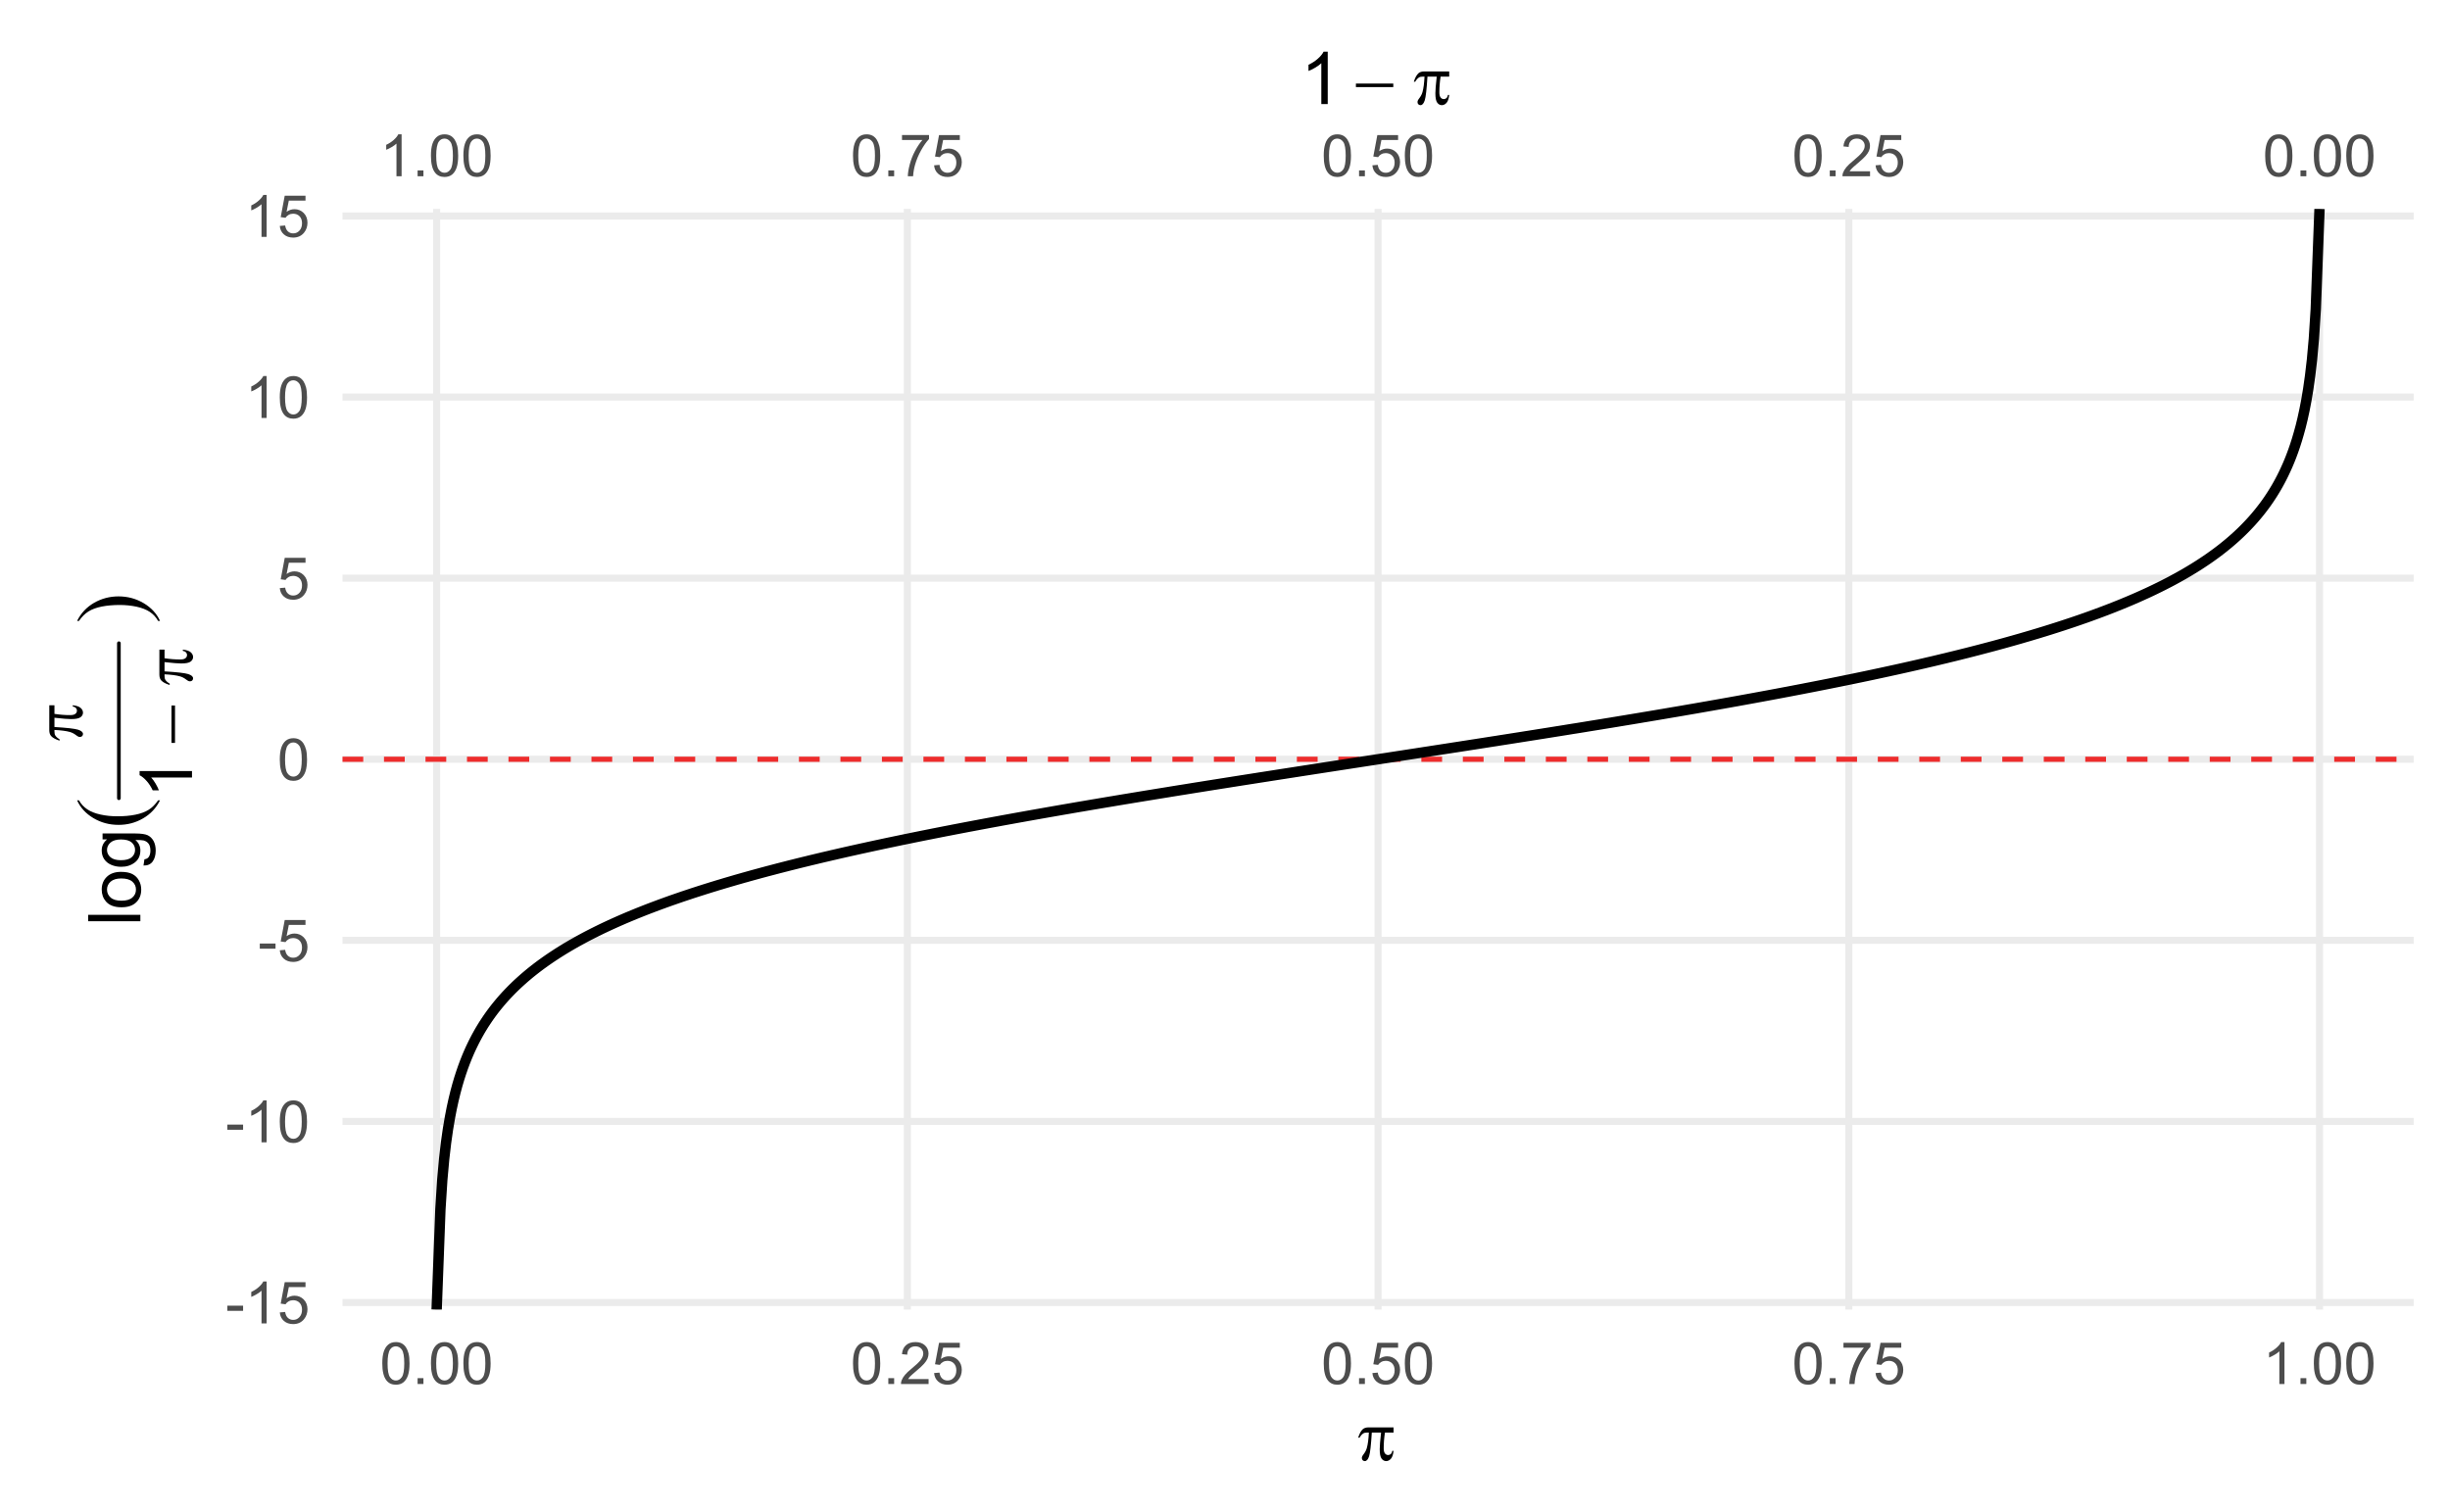 <?xml version="1.0" encoding="UTF-8"?>
<svg xmlns="http://www.w3.org/2000/svg" xmlns:xlink="http://www.w3.org/1999/xlink" width="504pt" height="311pt" viewBox="0 0 504 311" version="1.1">
<defs>
<g>
<symbol overflow="visible" id="glyph0-0">
<path style="stroke:none;" d="M 1.5 0 L 1.5 -7.5 L 7.5 -7.5 L 7.5 0 Z M 1.688 -0.188 L 7.312 -0.188 L 7.312 -7.312 L 1.688 -7.312 Z M 1.688 -0.188 "/>
</symbol>
<symbol overflow="visible" id="glyph0-1">
<path style="stroke:none;" d="M 0.5 -4.234 C 0.496 -5.246 0.602 -6.062 0.812 -6.688 C 1.02 -7.305 1.328 -7.785 1.742 -8.121 C 2.148 -8.457 2.668 -8.625 3.297 -8.625 C 3.758 -8.625 4.164 -8.531 4.512 -8.348 C 4.855 -8.16 5.141 -7.891 5.371 -7.543 C 5.594 -7.191 5.773 -6.766 5.906 -6.266 C 6.035 -5.762 6.098 -5.086 6.102 -4.234 C 6.098 -3.227 5.996 -2.414 5.789 -1.797 C 5.578 -1.176 5.266 -0.695 4.859 -0.359 C 4.445 -0.02 3.926 0.145 3.297 0.148 C 2.465 0.145 1.816 -0.148 1.348 -0.742 C 0.781 -1.457 0.496 -2.621 0.5 -4.234 Z M 1.582 -4.234 C 1.582 -2.824 1.746 -1.887 2.074 -1.418 C 2.402 -0.949 2.809 -0.715 3.297 -0.719 C 3.777 -0.715 4.184 -0.949 4.52 -1.422 C 4.848 -1.887 5.016 -2.824 5.016 -4.234 C 5.016 -5.648 4.848 -6.59 4.52 -7.055 C 4.184 -7.516 3.773 -7.746 3.289 -7.75 C 2.801 -7.746 2.414 -7.543 2.125 -7.137 C 1.762 -6.613 1.582 -5.645 1.582 -4.234 Z M 1.582 -4.234 "/>
</symbol>
<symbol overflow="visible" id="glyph0-2">
<path style="stroke:none;" d="M 1.09 0 L 1.09 -1.203 L 2.289 -1.203 L 2.289 0 Z M 1.09 0 "/>
</symbol>
<symbol overflow="visible" id="glyph0-3">
<path style="stroke:none;" d="M 6.039 -1.016 L 6.039 0 L 0.363 0 C 0.355 -0.254 0.395 -0.496 0.484 -0.734 C 0.629 -1.117 0.859 -1.5 1.18 -1.875 C 1.492 -2.25 1.953 -2.684 2.562 -3.176 C 3.492 -3.941 4.125 -4.547 4.453 -4.992 C 4.781 -5.438 4.945 -5.859 4.945 -6.266 C 4.945 -6.68 4.793 -7.031 4.496 -7.32 C 4.191 -7.602 3.805 -7.746 3.328 -7.75 C 2.82 -7.746 2.414 -7.594 2.109 -7.293 C 1.805 -6.984 1.648 -6.562 1.648 -6.031 L 0.562 -6.141 C 0.633 -6.945 0.91 -7.559 1.398 -7.988 C 1.879 -8.41 2.531 -8.625 3.352 -8.625 C 4.172 -8.625 4.824 -8.395 5.309 -7.938 C 5.789 -7.48 6.027 -6.914 6.031 -6.242 C 6.027 -5.895 5.957 -5.559 5.82 -5.227 C 5.676 -4.891 5.441 -4.539 5.117 -4.176 C 4.789 -3.805 4.25 -3.301 3.492 -2.664 C 2.859 -2.129 2.453 -1.77 2.273 -1.582 C 2.094 -1.395 1.945 -1.203 1.828 -1.016 Z M 6.039 -1.016 "/>
</symbol>
<symbol overflow="visible" id="glyph0-4">
<path style="stroke:none;" d="M 0.5 -2.25 L 1.605 -2.344 C 1.684 -1.805 1.871 -1.398 2.176 -1.125 C 2.473 -0.852 2.836 -0.715 3.258 -0.719 C 3.766 -0.715 4.195 -0.906 4.547 -1.293 C 4.898 -1.672 5.074 -2.18 5.074 -2.82 C 5.074 -3.414 4.902 -3.891 4.566 -4.242 C 4.227 -4.59 3.785 -4.762 3.242 -4.766 C 2.898 -4.762 2.594 -4.684 2.32 -4.531 C 2.047 -4.375 1.832 -4.176 1.676 -3.93 L 0.688 -4.062 L 1.516 -8.473 L 5.789 -8.473 L 5.789 -7.465 L 2.359 -7.465 L 1.898 -5.156 C 2.414 -5.516 2.953 -5.695 3.523 -5.695 C 4.27 -5.695 4.902 -5.434 5.422 -4.914 C 5.934 -4.395 6.191 -3.727 6.195 -2.914 C 6.191 -2.133 5.965 -1.461 5.516 -0.898 C 4.961 -0.199 4.211 0.145 3.258 0.148 C 2.477 0.145 1.836 -0.07 1.344 -0.508 C 0.844 -0.941 0.562 -1.523 0.5 -2.25 Z M 0.5 -2.25 "/>
</symbol>
<symbol overflow="visible" id="glyph0-5">
<path style="stroke:none;" d="M 0.57 -7.465 L 0.57 -8.477 L 6.129 -8.477 L 6.129 -7.656 C 5.582 -7.074 5.039 -6.301 4.5 -5.336 C 3.961 -4.371 3.547 -3.379 3.258 -2.359 C 3.047 -1.637 2.91 -0.852 2.852 0 L 1.77 0 C 1.781 -0.676 1.914 -1.492 2.168 -2.449 C 2.418 -3.402 2.781 -4.324 3.258 -5.215 C 3.734 -6.105 4.238 -6.855 4.773 -7.465 Z M 0.57 -7.465 "/>
</symbol>
<symbol overflow="visible" id="glyph0-6">
<path style="stroke:none;" d="M 4.469 0 L 3.414 0 L 3.414 -6.719 C 3.16 -6.477 2.828 -6.234 2.414 -5.996 C 2 -5.75 1.629 -5.57 1.305 -5.449 L 1.305 -6.469 C 1.895 -6.742 2.41 -7.078 2.852 -7.477 C 3.293 -7.871 3.605 -8.254 3.789 -8.625 L 4.469 -8.625 Z M 4.469 0 "/>
</symbol>
<symbol overflow="visible" id="glyph0-7">
<path style="stroke:none;" d="M 0.383 -2.578 L 0.383 -3.641 L 3.621 -3.641 L 3.621 -2.578 Z M 0.383 -2.578 "/>
</symbol>
<symbol overflow="visible" id="glyph1-0">
<path style="stroke:none;" d="M 1.875 0 L 1.875 -9.375 L 9.375 -9.375 L 9.375 0 Z M 2.109 -0.234 L 9.141 -0.234 L 9.141 -9.141 L 2.109 -9.141 Z M 2.109 -0.234 "/>
</symbol>
<symbol overflow="visible" id="glyph1-1">
<path style="stroke:none;" d="M 5.59 0 L 4.27 0 L 4.27 -8.402 C 3.949 -8.098 3.531 -7.793 3.02 -7.492 C 2.504 -7.188 2.043 -6.961 1.633 -6.812 L 1.633 -8.086 C 2.367 -8.43 3.012 -8.848 3.566 -9.344 C 4.117 -9.836 4.508 -10.316 4.738 -10.781 L 5.59 -10.781 Z M 5.59 0 "/>
</symbol>
<symbol overflow="visible" id="glyph2-0">
<path style="stroke:none;" d="M 0.754 0 L 0.754 -9.375 L 8.254 -9.375 L 8.254 0 Z M 0.988 -0.234 L 8.02 -0.234 L 8.02 -9.141 L 0.988 -9.141 Z M 0.988 -0.234 "/>
</symbol>
<symbol overflow="visible" id="glyph2-1">
<path style="stroke:none;" d="M 0.27 -4.219 L 7.961 -4.219 L 7.961 -3.492 L 0.27 -3.492 Z M 0.27 -4.219 "/>
</symbol>
<symbol overflow="visible" id="glyph2-2">
<path style="stroke:none;" d="M 7.684 -6.711 L 7.684 -5.648 L 5.91 -5.648 C 5.738 -4.527 5.652 -3.453 5.656 -2.43 C 5.652 -1.926 5.742 -1.566 5.918 -1.348 C 6.09 -1.129 6.309 -1.02 6.578 -1.023 C 6.785 -1.02 6.969 -1.094 7.125 -1.242 C 7.281 -1.391 7.379 -1.602 7.426 -1.883 L 7.684 -1.883 C 7.598 -1.109 7.414 -0.566 7.129 -0.25 C 6.844 0.066 6.523 0.223 6.168 0.227 C 5.781 0.223 5.465 0.051 5.215 -0.293 C 4.961 -0.637 4.832 -1.281 4.836 -2.234 C 4.832 -2.828 4.926 -3.969 5.113 -5.648 L 3.207 -5.648 C 3.051 -3.086 2.867 -1.465 2.656 -0.789 C 2.438 -0.113 2.145 0.223 1.773 0.227 C 1.594 0.223 1.449 0.164 1.336 0.051 C 1.219 -0.066 1.16 -0.211 1.164 -0.387 C 1.16 -0.512 1.18 -0.621 1.223 -0.719 C 1.273 -0.84 1.387 -1.02 1.566 -1.254 C 1.863 -1.645 2.074 -2.059 2.191 -2.496 C 2.398 -3.238 2.535 -4.289 2.602 -5.648 L 2.262 -5.648 C 1.902 -5.648 1.637 -5.59 1.465 -5.473 C 1.18 -5.293 0.918 -5 0.688 -4.594 L 0.402 -4.594 C 0.672 -5.438 0.992 -6.02 1.363 -6.344 C 1.641 -6.586 2.031 -6.707 2.535 -6.711 Z M 7.684 -6.711 "/>
</symbol>
<symbol overflow="visible" id="glyph3-0">
<path style="stroke:none;" d="M 0 -1.875 L -9.375 -1.875 L -9.375 -9.375 L 0 -9.375 Z M -0.234 -2.109 L -0.234 -9.141 L -9.141 -9.141 L -9.141 -2.109 Z M -0.234 -2.109 "/>
</symbol>
<symbol overflow="visible" id="glyph3-1">
<path style="stroke:none;" d="M 0 -0.961 L -10.738 -0.961 L -10.738 -2.277 L 0 -2.277 Z M 0 -0.961 "/>
</symbol>
<symbol overflow="visible" id="glyph3-2">
<path style="stroke:none;" d="M -3.891 -0.5 C -5.328 -0.496 -6.395 -0.898 -7.09 -1.699 C -7.664 -2.367 -7.949 -3.18 -7.953 -4.145 C -7.949 -5.211 -7.602 -6.086 -6.902 -6.766 C -6.199 -7.441 -5.23 -7.781 -4 -7.785 C -2.996 -7.781 -2.207 -7.629 -1.637 -7.332 C -1.059 -7.027 -0.613 -6.594 -0.301 -6.023 C 0.02 -5.449 0.176 -4.82 0.176 -4.145 C 0.176 -3.051 -0.172 -2.172 -0.871 -1.504 C -1.566 -0.832 -2.574 -0.496 -3.891 -0.5 Z M -3.891 -1.852 C -2.891 -1.852 -2.141 -2.066 -1.648 -2.504 C -1.148 -2.934 -0.902 -3.48 -0.906 -4.145 C -0.902 -4.793 -1.152 -5.34 -1.652 -5.777 C -2.152 -6.211 -2.91 -6.426 -3.934 -6.43 C -4.891 -6.426 -5.621 -6.207 -6.117 -5.773 C -6.613 -5.336 -6.859 -4.793 -6.863 -4.145 C -6.859 -3.48 -6.613 -2.934 -6.121 -2.504 C -5.625 -2.066 -4.883 -1.852 -3.891 -1.852 Z M -3.891 -1.852 "/>
</symbol>
<symbol overflow="visible" id="glyph3-3">
<path style="stroke:none;" d="M 0.645 -0.746 L 0.836 -2.027 C 1.23 -2.082 1.52 -2.23 1.699 -2.477 C 1.941 -2.801 2.062 -3.246 2.066 -3.816 C 2.062 -4.422 1.941 -4.895 1.699 -5.227 C 1.453 -5.559 1.109 -5.781 0.676 -5.902 C 0.402 -5.969 -0.16 -6.004 -1.02 -6 C -0.34 -5.422 0 -4.703 0 -3.844 C 0 -2.773 -0.383 -1.945 -1.156 -1.363 C -1.922 -0.773 -2.848 -0.48 -3.934 -0.484 C -4.672 -0.48 -5.359 -0.613 -5.988 -0.887 C -6.613 -1.152 -7.098 -1.543 -7.441 -2.055 C -7.781 -2.562 -7.949 -3.16 -7.953 -3.852 C -7.949 -4.766 -7.578 -5.523 -6.84 -6.125 L -7.777 -6.125 L -7.777 -7.34 L -1.055 -7.34 C 0.156 -7.336 1.012 -7.211 1.52 -6.969 C 2.02 -6.719 2.418 -6.328 2.715 -5.797 C 3.004 -5.258 3.152 -4.602 3.156 -3.824 C 3.152 -2.891 2.945 -2.141 2.531 -1.574 C 2.113 -1 1.484 -0.723 0.645 -0.746 Z M -4.027 -1.84 C -3.004 -1.84 -2.262 -2.039 -1.793 -2.445 C -1.324 -2.848 -1.09 -3.355 -1.09 -3.969 C -1.09 -4.57 -1.32 -5.078 -1.789 -5.492 C -2.25 -5.898 -2.984 -6.105 -3.984 -6.109 C -4.938 -6.105 -5.652 -5.895 -6.137 -5.473 C -6.617 -5.051 -6.859 -4.543 -6.863 -3.949 C -6.859 -3.363 -6.621 -2.863 -6.148 -2.453 C -5.668 -2.043 -4.961 -1.84 -4.027 -1.84 Z M -4.027 -1.84 "/>
</symbol>
<symbol overflow="visible" id="glyph3-4">
<path style="stroke:none;" d="M 0 -5.59 L 0 -4.27 L -8.402 -4.27 C -8.098 -3.949 -7.793 -3.531 -7.492 -3.02 C -7.188 -2.504 -6.961 -2.043 -6.812 -1.633 L -8.086 -1.633 C -8.43 -2.367 -8.848 -3.012 -9.344 -3.566 C -9.836 -4.117 -10.316 -4.508 -10.781 -4.738 L -10.781 -5.59 Z M 0 -5.59 "/>
</symbol>
<symbol overflow="visible" id="glyph4-0">
<path style="stroke:none;" d="M 0 -0.941 L -11.719 -0.941 L -11.719 -10.316 L 0 -10.316 Z M -0.293 -1.234 L -0.293 -10.023 L -11.426 -10.023 L -11.426 -1.234 Z M -0.293 -1.234 "/>
</symbol>
<symbol overflow="visible" id="glyph4-1">
<path style="stroke:none;" d="M 3.652 -5.824 L 4.047 -5.824 C 3.25 -4.23 2.086 -2.988 0.551 -2.102 C -0.98 -1.211 -2.656 -0.766 -4.484 -0.77 C -6.379 -0.766 -8.109 -1.234 -9.672 -2.168 C -11.23 -3.102 -12.348 -4.32 -13.02 -5.824 L -12.633 -5.824 C -12.219 -5.07 -11.648 -4.453 -10.93 -3.973 C -10.207 -3.488 -9.293 -3.125 -8.188 -2.891 C -7.078 -2.648 -5.926 -2.531 -4.723 -2.535 C -3.363 -2.531 -2.133 -2.641 -1.035 -2.863 C 0.062 -3.082 0.973 -3.418 1.699 -3.871 C 2.422 -4.32 3.07 -4.973 3.652 -5.824 Z M 3.652 -5.824 "/>
</symbol>
<symbol overflow="visible" id="glyph4-2">
<path style="stroke:none;" d="M -12.633 -0.41 L -13.02 -0.41 C -12.23 -2.004 -11.066 -3.242 -9.535 -4.133 C -7.996 -5.016 -6.316 -5.461 -4.496 -5.465 C -2.594 -5.461 -0.867 -4.992 0.695 -4.062 C 2.254 -3.125 3.371 -1.91 4.047 -0.41 L 3.652 -0.41 C 3.234 -1.168 2.668 -1.785 1.949 -2.27 C 1.227 -2.746 0.316 -3.105 -0.785 -3.344 C -1.891 -3.578 -3.047 -3.695 -4.258 -3.699 C -5.609 -3.695 -6.836 -3.586 -7.941 -3.371 C -9.039 -3.152 -9.953 -2.816 -10.68 -2.363 C -11.402 -1.906 -12.055 -1.258 -12.633 -0.41 Z M -12.633 -0.41 "/>
</symbol>
<symbol overflow="visible" id="glyph5-0">
<path style="stroke:none;" d="M 0 -0.754 L -9.375 -0.754 L -9.375 -8.254 L 0 -8.254 Z M -0.234 -0.988 L -0.234 -8.02 L -9.141 -8.02 L -9.141 -0.988 Z M -0.234 -0.988 "/>
</symbol>
<symbol overflow="visible" id="glyph5-1">
<path style="stroke:none;" d="M -6.707 -7.684 L -5.648 -7.684 L -5.648 -5.91 C -4.527 -5.738 -3.453 -5.652 -2.43 -5.656 C -1.926 -5.652 -1.566 -5.742 -1.348 -5.918 C -1.129 -6.09 -1.02 -6.309 -1.023 -6.578 C -1.02 -6.785 -1.094 -6.969 -1.242 -7.125 C -1.391 -7.281 -1.602 -7.379 -1.883 -7.426 L -1.883 -7.684 C -1.109 -7.598 -0.566 -7.414 -0.25 -7.129 C 0.066 -6.844 0.223 -6.523 0.227 -6.168 C 0.223 -5.781 0.051 -5.465 -0.293 -5.215 C -0.637 -4.961 -1.281 -4.832 -2.234 -4.836 C -2.828 -4.832 -3.969 -4.926 -5.648 -5.113 L -5.648 -3.207 C -3.086 -3.051 -1.465 -2.867 -0.789 -2.656 C -0.113 -2.438 0.223 -2.145 0.227 -1.773 C 0.223 -1.594 0.164 -1.449 0.051 -1.336 C -0.066 -1.219 -0.211 -1.16 -0.387 -1.164 C -0.512 -1.16 -0.621 -1.18 -0.719 -1.223 C -0.84 -1.273 -1.02 -1.387 -1.254 -1.566 C -1.645 -1.863 -2.059 -2.074 -2.496 -2.191 C -3.238 -2.398 -4.289 -2.535 -5.648 -2.602 L -5.648 -2.262 C -5.648 -1.906 -5.59 -1.641 -5.473 -1.465 C -5.293 -1.18 -5 -0.918 -4.594 -0.688 L -4.594 -0.402 C -5.438 -0.672 -6.02 -0.992 -6.344 -1.363 C -6.586 -1.641 -6.707 -2.031 -6.711 -2.535 Z M -6.707 -7.684 "/>
</symbol>
<symbol overflow="visible" id="glyph5-2">
<path style="stroke:none;" d="M -4.219 -0.27 L -4.219 -7.961 L -3.492 -7.961 L -3.492 -0.27 Z M -4.219 -0.27 "/>
</symbol>
</g>
<clipPath id="clip1">
  <path d="M 70.457 267 L 496.531 267 L 496.531 269 L 70.457 269 Z M 70.457 267 "/>
</clipPath>
<clipPath id="clip2">
  <path d="M 70.457 229 L 496.531 229 L 496.531 232 L 70.457 232 Z M 70.457 229 "/>
</clipPath>
<clipPath id="clip3">
  <path d="M 70.457 192 L 496.531 192 L 496.531 195 L 70.457 195 Z M 70.457 192 "/>
</clipPath>
<clipPath id="clip4">
  <path d="M 70.457 155 L 496.531 155 L 496.531 157 L 70.457 157 Z M 70.457 155 "/>
</clipPath>
<clipPath id="clip5">
  <path d="M 70.457 118 L 496.531 118 L 496.531 120 L 70.457 120 Z M 70.457 118 "/>
</clipPath>
<clipPath id="clip6">
  <path d="M 70.457 80 L 496.531 80 L 496.531 83 L 70.457 83 Z M 70.457 80 "/>
</clipPath>
<clipPath id="clip7">
  <path d="M 70.457 43 L 496.531 43 L 496.531 46 L 70.457 46 Z M 70.457 43 "/>
</clipPath>
<clipPath id="clip8">
  <path d="M 89 42.984 L 91 42.984 L 91 269.418 L 89 269.418 Z M 89 42.984 "/>
</clipPath>
<clipPath id="clip9">
  <path d="M 185 42.984 L 188 42.984 L 188 269.418 L 185 269.418 Z M 185 42.984 "/>
</clipPath>
<clipPath id="clip10">
  <path d="M 282 42.984 L 285 42.984 L 285 269.418 L 282 269.418 Z M 282 42.984 "/>
</clipPath>
<clipPath id="clip11">
  <path d="M 379 42.984 L 382 42.984 L 382 269.418 L 379 269.418 Z M 379 42.984 "/>
</clipPath>
<clipPath id="clip12">
  <path d="M 476 42.984 L 478 42.984 L 478 269.418 L 476 269.418 Z M 476 42.984 "/>
</clipPath>
<clipPath id="clip13">
  <path d="M 70.457 155 L 496.531 155 L 496.531 157 L 70.457 157 Z M 70.457 155 "/>
</clipPath>
<clipPath id="clip14">
  <path d="M 88 42.984 L 479 42.984 L 479 269.418 L 88 269.418 Z M 88 42.984 "/>
</clipPath>
</defs>
<g id="surface54">
<rect x="0" y="0" width="504" height="311" style="fill:rgb(100%,100%,100%);fill-opacity:1;stroke:none;"/>
<g clip-path="url(#clip1)" clip-rule="nonzero">
<path style="fill:none;stroke-width:1.455;stroke-linecap:butt;stroke-linejoin:round;stroke:rgb(92.157%,92.157%,92.157%);stroke-opacity:1;stroke-miterlimit:10;" d="M 70.457 267.969 L 496.527 267.969 "/>
</g>
<g clip-path="url(#clip2)" clip-rule="nonzero">
<path style="fill:none;stroke-width:1.455;stroke-linecap:butt;stroke-linejoin:round;stroke:rgb(92.157%,92.157%,92.157%);stroke-opacity:1;stroke-miterlimit:10;" d="M 70.457 230.715 L 496.527 230.715 "/>
</g>
<g clip-path="url(#clip3)" clip-rule="nonzero">
<path style="fill:none;stroke-width:1.455;stroke-linecap:butt;stroke-linejoin:round;stroke:rgb(92.157%,92.157%,92.157%);stroke-opacity:1;stroke-miterlimit:10;" d="M 70.457 193.457 L 496.527 193.457 "/>
</g>
<g clip-path="url(#clip4)" clip-rule="nonzero">
<path style="fill:none;stroke-width:1.455;stroke-linecap:butt;stroke-linejoin:round;stroke:rgb(92.157%,92.157%,92.157%);stroke-opacity:1;stroke-miterlimit:10;" d="M 70.457 156.203 L 496.527 156.203 "/>
</g>
<g clip-path="url(#clip5)" clip-rule="nonzero">
<path style="fill:none;stroke-width:1.455;stroke-linecap:butt;stroke-linejoin:round;stroke:rgb(92.157%,92.157%,92.157%);stroke-opacity:1;stroke-miterlimit:10;" d="M 70.457 118.949 L 496.527 118.949 "/>
</g>
<g clip-path="url(#clip6)" clip-rule="nonzero">
<path style="fill:none;stroke-width:1.455;stroke-linecap:butt;stroke-linejoin:round;stroke:rgb(92.157%,92.157%,92.157%);stroke-opacity:1;stroke-miterlimit:10;" d="M 70.457 81.691 L 496.527 81.691 "/>
</g>
<g clip-path="url(#clip7)" clip-rule="nonzero">
<path style="fill:none;stroke-width:1.455;stroke-linecap:butt;stroke-linejoin:round;stroke:rgb(92.157%,92.157%,92.157%);stroke-opacity:1;stroke-miterlimit:10;" d="M 70.457 44.438 L 496.527 44.438 "/>
</g>
<g clip-path="url(#clip8)" clip-rule="nonzero">
<path style="fill:none;stroke-width:1.455;stroke-linecap:butt;stroke-linejoin:round;stroke:rgb(92.157%,92.157%,92.157%);stroke-opacity:1;stroke-miterlimit:10;" d="M 89.824 269.422 L 89.824 42.984 "/>
</g>
<g clip-path="url(#clip9)" clip-rule="nonzero">
<path style="fill:none;stroke-width:1.455;stroke-linecap:butt;stroke-linejoin:round;stroke:rgb(92.157%,92.157%,92.157%);stroke-opacity:1;stroke-miterlimit:10;" d="M 186.656 269.422 L 186.656 42.984 "/>
</g>
<g clip-path="url(#clip10)" clip-rule="nonzero">
<path style="fill:none;stroke-width:1.455;stroke-linecap:butt;stroke-linejoin:round;stroke:rgb(92.157%,92.157%,92.157%);stroke-opacity:1;stroke-miterlimit:10;" d="M 283.492 269.422 L 283.492 42.984 "/>
</g>
<g clip-path="url(#clip11)" clip-rule="nonzero">
<path style="fill:none;stroke-width:1.455;stroke-linecap:butt;stroke-linejoin:round;stroke:rgb(92.157%,92.157%,92.157%);stroke-opacity:1;stroke-miterlimit:10;" d="M 380.328 269.422 L 380.328 42.984 "/>
</g>
<g clip-path="url(#clip12)" clip-rule="nonzero">
<path style="fill:none;stroke-width:1.455;stroke-linecap:butt;stroke-linejoin:round;stroke:rgb(92.157%,92.157%,92.157%);stroke-opacity:1;stroke-miterlimit:10;" d="M 477.16 269.422 L 477.16 42.984 "/>
</g>
<g clip-path="url(#clip13)" clip-rule="nonzero">
<path style="fill:none;stroke-width:1.067;stroke-linecap:butt;stroke-linejoin:round;stroke:rgb(93.333%,17.255%,17.255%);stroke-opacity:1;stroke-dasharray:4.268,4.268;stroke-miterlimit:10;" d="M 70.457 156.203 L 496.527 156.203 "/>
</g>
<g clip-path="url(#clip14)" clip-rule="nonzero">
<path style="fill:none;stroke-width:2.134;stroke-linecap:butt;stroke-linejoin:round;stroke:rgb(0%,0%,0%);stroke-opacity:1;stroke-miterlimit:10;" d="M 89.824 269.422 L 90.211 259.129 L 90.598 248.785 L 90.984 242.727 L 91.371 238.426 L 91.758 235.086 L 92.145 232.352 L 92.535 230.039 L 92.922 228.035 L 93.309 226.266 L 93.695 224.68 L 94.082 223.246 L 94.469 221.934 L 94.859 220.727 L 95.246 219.605 L 95.633 218.562 L 96.02 217.586 L 96.406 216.668 L 96.793 215.801 L 97.184 214.98 L 97.57 214.199 L 97.957 213.457 L 98.344 212.75 L 98.73 212.07 L 99.117 211.422 L 99.504 210.797 L 99.895 210.199 L 100.281 209.621 L 100.668 209.062 L 101.055 208.523 L 101.441 208.004 L 101.828 207.5 L 102.219 207.012 L 102.605 206.539 L 102.992 206.078 L 103.379 205.629 L 103.766 205.195 L 104.152 204.77 L 104.543 204.359 L 104.93 203.957 L 105.316 203.562 L 105.703 203.18 L 106.09 202.805 L 106.477 202.438 L 106.867 202.078 L 107.254 201.73 L 107.641 201.387 L 108.027 201.051 L 108.414 200.723 L 108.801 200.398 L 109.188 200.082 L 109.578 199.77 L 109.965 199.465 L 110.352 199.164 L 110.738 198.871 L 111.125 198.582 L 111.512 198.297 L 111.902 198.02 L 112.289 197.742 L 112.676 197.473 L 113.062 197.207 L 113.449 196.945 L 113.836 196.688 L 114.227 196.434 L 114.613 196.18 L 115 195.934 L 115.773 195.449 L 116.547 194.98 L 116.938 194.75 L 117.711 194.297 L 118.871 193.641 L 119.262 193.43 L 120.035 193.008 L 120.422 192.801 L 120.809 192.598 L 121.195 192.398 L 121.586 192.199 L 121.973 192 L 122.359 191.809 L 122.746 191.613 L 123.133 191.426 L 123.52 191.234 L 123.906 191.047 L 124.297 190.863 L 124.684 190.68 L 125.457 190.32 L 126.23 189.969 L 126.621 189.793 L 127.395 189.449 L 128.555 188.945 L 128.945 188.781 L 129.332 188.617 L 130.879 187.977 L 131.27 187.82 L 131.656 187.668 L 132.043 187.512 L 132.816 187.207 L 133.203 187.059 L 133.59 186.906 L 133.98 186.762 L 134.367 186.613 L 135.914 186.035 L 136.305 185.895 L 137.078 185.613 L 137.465 185.477 L 137.852 185.336 L 138.238 185.199 L 138.629 185.066 L 139.016 184.93 L 140.562 184.398 L 140.949 184.27 L 141.34 184.141 L 142.5 183.754 L 143.273 183.504 L 143.664 183.379 L 144.051 183.254 L 144.438 183.133 L 144.824 183.008 L 145.598 182.766 L 145.988 182.645 L 146.375 182.523 L 147.148 182.289 L 147.535 182.168 L 147.922 182.051 L 148.309 181.938 L 148.699 181.82 L 149.086 181.703 L 150.633 181.25 L 151.023 181.137 L 151.41 181.023 L 152.57 180.695 L 152.957 180.582 L 153.348 180.477 L 154.121 180.258 L 154.508 180.152 L 154.895 180.043 L 155.281 179.938 L 155.672 179.832 L 156.832 179.516 L 157.219 179.414 L 157.605 179.309 L 157.992 179.207 L 158.383 179.105 L 160.316 178.598 L 160.707 178.5 L 161.094 178.398 L 161.867 178.203 L 162.254 178.102 L 162.641 178.004 L 163.031 177.91 L 164.191 177.617 L 164.578 177.523 L 164.965 177.426 L 165.352 177.332 L 165.742 177.238 L 166.129 177.145 L 166.516 177.047 L 166.902 176.953 L 167.289 176.863 L 167.676 176.77 L 168.066 176.676 L 168.453 176.582 L 168.84 176.492 L 169.227 176.398 L 170 176.219 L 170.391 176.129 L 170.777 176.039 L 171.164 175.945 L 171.551 175.859 L 172.711 175.59 L 173.102 175.5 L 173.488 175.414 L 173.875 175.324 L 174.648 175.152 L 175.035 175.062 L 175.426 174.977 L 177.359 174.547 L 177.75 174.465 L 178.523 174.293 L 178.91 174.211 L 179.297 174.125 L 179.684 174.043 L 180.074 173.957 L 181.234 173.711 L 181.621 173.625 L 182.395 173.461 L 182.785 173.379 L 183.172 173.297 L 183.559 173.219 L 184.332 173.055 L 184.719 172.977 L 185.109 172.895 L 185.496 172.812 L 185.883 172.734 L 186.27 172.652 L 187.043 172.496 L 187.434 172.418 L 187.82 172.336 L 189.754 171.945 L 190.145 171.867 L 190.918 171.711 L 191.305 171.637 L 192.078 171.48 L 192.469 171.406 L 192.855 171.328 L 193.242 171.254 L 193.629 171.176 L 194.016 171.102 L 194.402 171.023 L 194.793 170.949 L 195.566 170.801 L 195.953 170.723 L 197.113 170.5 L 197.504 170.426 L 199.438 170.055 L 199.828 169.984 L 200.602 169.836 L 200.988 169.766 L 201.762 169.617 L 202.152 169.547 L 202.539 169.473 L 202.926 169.402 L 203.312 169.328 L 204.086 169.188 L 204.477 169.113 L 205.637 168.902 L 206.023 168.828 L 206.797 168.688 L 207.188 168.617 L 209.121 168.266 L 209.512 168.195 L 209.898 168.125 L 210.285 168.059 L 211.445 167.848 L 211.836 167.781 L 212.609 167.641 L 212.996 167.574 L 213.383 167.504 L 213.77 167.438 L 214.156 167.367 L 214.547 167.301 L 214.934 167.23 L 215.32 167.164 L 215.707 167.094 L 216.48 166.961 L 216.871 166.891 L 217.645 166.758 L 218.031 166.688 L 218.805 166.555 L 219.195 166.488 L 220.355 166.289 L 220.742 166.219 L 221.516 166.086 L 221.906 166.02 L 222.293 165.953 L 222.68 165.891 L 223.84 165.691 L 224.23 165.625 L 225.004 165.492 L 225.391 165.43 L 226.164 165.297 L 226.555 165.23 L 226.941 165.168 L 227.715 165.035 L 228.102 164.973 L 228.488 164.906 L 228.879 164.844 L 229.652 164.711 L 230.039 164.648 L 230.426 164.582 L 230.812 164.52 L 231.199 164.453 L 231.59 164.391 L 231.977 164.328 L 232.363 164.262 L 232.75 164.199 L 233.137 164.133 L 233.523 164.07 L 233.914 164.008 L 234.301 163.941 L 235.074 163.816 L 235.461 163.75 L 235.848 163.688 L 236.238 163.625 L 237.012 163.5 L 237.398 163.434 L 238.559 163.246 L 238.949 163.184 L 240.496 162.934 L 240.883 162.867 L 241.273 162.805 L 242.82 162.555 L 243.207 162.496 L 243.598 162.434 L 245.918 162.059 L 246.309 161.996 L 246.695 161.938 L 248.242 161.688 L 248.633 161.625 L 249.02 161.566 L 249.793 161.441 L 250.18 161.383 L 250.566 161.32 L 250.957 161.258 L 251.344 161.195 L 251.73 161.137 L 252.504 161.012 L 252.891 160.953 L 253.281 160.891 L 253.668 160.828 L 254.055 160.77 L 254.441 160.707 L 254.828 160.648 L 255.602 160.523 L 255.992 160.465 L 256.379 160.402 L 256.766 160.344 L 257.152 160.281 L 257.539 160.223 L 257.926 160.16 L 258.316 160.102 L 259.09 159.977 L 259.863 159.859 L 260.25 159.797 L 260.641 159.738 L 261.027 159.676 L 261.414 159.617 L 261.801 159.555 L 262.188 159.496 L 262.574 159.434 L 262.961 159.375 L 263.352 159.312 L 264.125 159.195 L 264.512 159.133 L 264.898 159.074 L 265.285 159.012 L 265.676 158.953 L 266.062 158.895 L 266.449 158.832 L 266.836 158.773 L 267.223 158.711 L 267.609 158.652 L 268 158.594 L 268.387 158.531 L 269.16 158.414 L 269.547 158.352 L 270.32 158.234 L 270.711 158.172 L 271.484 158.055 L 271.871 157.992 L 272.645 157.875 L 273.035 157.812 L 274.195 157.637 L 274.582 157.574 L 274.969 157.516 L 275.359 157.457 L 275.746 157.395 L 276.906 157.219 L 277.293 157.156 L 277.684 157.098 L 278.07 157.039 L 278.457 156.977 L 279.617 156.801 L 280.004 156.738 L 280.395 156.68 L 281.168 156.562 L 281.555 156.5 L 282.328 156.383 L 282.719 156.324 L 283.105 156.262 L 283.879 156.145 L 284.266 156.082 L 284.652 156.023 L 285.043 155.965 L 285.43 155.906 L 285.816 155.844 L 286.977 155.668 L 287.363 155.605 L 287.754 155.547 L 288.527 155.43 L 288.914 155.367 L 289.688 155.25 L 290.078 155.188 L 291.238 155.012 L 291.625 154.949 L 292.012 154.891 L 292.402 154.832 L 292.789 154.77 L 293.949 154.594 L 294.336 154.531 L 294.723 154.473 L 295.113 154.414 L 295.5 154.352 L 296.273 154.234 L 296.66 154.172 L 297.047 154.113 L 297.438 154.055 L 297.824 153.992 L 298.598 153.875 L 298.984 153.812 L 299.371 153.754 L 299.762 153.695 L 300.148 153.633 L 300.535 153.574 L 300.922 153.512 L 301.695 153.395 L 302.082 153.332 L 302.473 153.273 L 302.859 153.211 L 303.633 153.094 L 304.02 153.031 L 304.406 152.973 L 304.797 152.91 L 305.184 152.852 L 305.57 152.789 L 305.957 152.73 L 306.344 152.668 L 306.73 152.609 L 307.121 152.547 L 307.895 152.43 L 308.668 152.305 L 309.055 152.246 L 309.445 152.184 L 309.832 152.125 L 310.219 152.062 L 310.605 152.004 L 310.992 151.941 L 311.379 151.883 L 311.766 151.82 L 312.156 151.758 L 312.543 151.699 L 312.93 151.637 L 313.316 151.578 L 314.09 151.453 L 314.48 151.395 L 315.254 151.27 L 315.641 151.211 L 316.414 151.086 L 316.805 151.023 L 317.191 150.965 L 317.965 150.84 L 318.352 150.781 L 319.125 150.656 L 319.516 150.594 L 320.289 150.469 L 320.676 150.41 L 321.449 150.285 L 321.84 150.223 L 323.773 149.91 L 324.164 149.852 L 326.098 149.539 L 326.484 149.473 L 326.875 149.41 L 328.809 149.098 L 329.199 149.035 L 329.586 148.973 L 329.973 148.906 L 331.133 148.719 L 331.523 148.656 L 331.91 148.59 L 332.684 148.465 L 333.07 148.398 L 333.457 148.336 L 333.848 148.273 L 334.234 148.207 L 334.621 148.145 L 335.008 148.078 L 335.781 147.953 L 336.168 147.887 L 336.559 147.824 L 336.945 147.758 L 337.332 147.695 L 338.105 147.562 L 338.492 147.5 L 338.883 147.434 L 339.27 147.371 L 340.043 147.238 L 340.43 147.176 L 340.816 147.109 L 341.207 147.043 L 341.594 146.977 L 341.98 146.914 L 343.527 146.648 L 343.918 146.582 L 344.305 146.516 L 344.691 146.453 L 345.852 146.254 L 346.242 146.188 L 346.629 146.117 L 348.176 145.852 L 348.566 145.785 L 348.953 145.719 L 349.34 145.648 L 350.113 145.516 L 350.5 145.445 L 350.887 145.379 L 351.277 145.312 L 351.664 145.242 L 352.051 145.176 L 352.438 145.105 L 352.824 145.039 L 353.211 144.969 L 353.602 144.902 L 353.988 144.832 L 354.375 144.766 L 355.148 144.625 L 355.535 144.559 L 355.926 144.488 L 356.699 144.348 L 357.086 144.281 L 357.859 144.141 L 358.25 144.07 L 360.57 143.648 L 360.961 143.578 L 361.348 143.504 L 362.508 143.293 L 362.895 143.219 L 363.285 143.148 L 363.672 143.078 L 364.059 143.004 L 364.445 142.934 L 364.832 142.859 L 365.219 142.789 L 365.609 142.715 L 365.996 142.641 L 366.383 142.57 L 367.156 142.422 L 367.543 142.352 L 367.93 142.277 L 368.32 142.203 L 370.254 141.832 L 370.645 141.758 L 371.031 141.684 L 371.418 141.605 L 372.578 141.383 L 372.969 141.305 L 373.355 141.23 L 373.742 141.152 L 374.129 141.078 L 374.516 141 L 374.902 140.926 L 375.289 140.848 L 375.68 140.77 L 376.066 140.695 L 377.613 140.383 L 378.004 140.305 L 379.164 140.07 L 379.551 139.988 L 379.938 139.91 L 380.328 139.832 L 380.715 139.754 L 381.102 139.672 L 381.488 139.594 L 382.262 139.43 L 382.652 139.352 L 383.426 139.188 L 383.812 139.109 L 384.973 138.863 L 385.363 138.781 L 385.75 138.695 L 386.91 138.449 L 387.297 138.363 L 387.688 138.281 L 388.074 138.195 L 388.461 138.113 L 389.234 137.941 L 389.621 137.859 L 390.012 137.773 L 391.945 137.344 L 392.332 137.254 L 392.723 137.168 L 393.109 137.082 L 393.496 136.992 L 393.883 136.906 L 394.656 136.727 L 395.047 136.637 L 395.434 136.547 L 395.82 136.461 L 396.207 136.367 L 396.98 136.188 L 397.371 136.098 L 397.758 136.008 L 398.145 135.914 L 398.531 135.824 L 399.691 135.543 L 400.082 135.453 L 400.469 135.359 L 400.855 135.262 L 402.016 134.98 L 402.406 134.883 L 402.793 134.789 L 403.953 134.496 L 404.34 134.402 L 404.73 134.305 L 405.117 134.203 L 405.891 134.008 L 406.277 133.906 L 406.664 133.809 L 407.055 133.707 L 409.375 133.098 L 409.766 132.992 L 410.152 132.891 L 411.699 132.469 L 412.09 132.363 L 412.477 132.254 L 412.863 132.148 L 413.637 131.93 L 414.023 131.824 L 414.414 131.711 L 415.574 131.383 L 416.734 131.043 L 417.125 130.93 L 417.898 130.703 L 418.672 130.469 L 419.059 130.355 L 419.449 130.238 L 419.836 130.117 L 420.609 129.883 L 421.383 129.641 L 421.773 129.52 L 422.16 129.398 L 422.547 129.273 L 422.934 129.152 L 424.094 128.777 L 424.484 128.652 L 426.418 128.008 L 426.809 127.875 L 427.969 127.477 L 428.355 127.34 L 428.742 127.207 L 429.133 127.07 L 429.52 126.93 L 429.906 126.793 L 431.066 126.371 L 431.457 126.227 L 432.617 125.793 L 433.004 125.645 L 433.391 125.5 L 433.777 125.348 L 434.168 125.199 L 434.941 124.895 L 435.328 124.738 L 435.715 124.586 L 436.102 124.43 L 436.492 124.27 L 437.652 123.789 L 438.426 123.461 L 438.816 123.293 L 439.59 122.957 L 440.363 122.613 L 441.137 122.262 L 441.527 122.086 L 442.301 121.727 L 443.074 121.359 L 443.461 121.172 L 443.852 120.98 L 444.238 120.793 L 444.625 120.598 L 445.012 120.406 L 445.785 120.008 L 446.176 119.809 L 446.562 119.605 L 446.949 119.398 L 448.109 118.766 L 448.496 118.547 L 448.887 118.328 L 449.273 118.109 L 450.047 117.656 L 450.434 117.426 L 450.82 117.191 L 451.211 116.957 L 451.984 116.473 L 452.371 116.227 L 453.145 115.719 L 453.535 115.461 L 453.922 115.199 L 454.309 114.934 L 454.695 114.664 L 455.469 114.109 L 455.859 113.824 L 456.246 113.535 L 456.633 113.242 L 457.02 112.941 L 457.406 112.637 L 457.793 112.324 L 458.18 112.008 L 458.57 111.684 L 458.957 111.355 L 459.344 111.02 L 459.73 110.676 L 460.117 110.328 L 460.504 109.969 L 460.895 109.602 L 461.281 109.227 L 461.668 108.844 L 462.055 108.449 L 462.441 108.047 L 462.828 107.637 L 463.219 107.211 L 463.605 106.777 L 463.992 106.328 L 464.379 105.867 L 464.766 105.395 L 465.152 104.906 L 465.539 104.402 L 465.93 103.883 L 466.316 103.344 L 466.703 102.785 L 467.09 102.207 L 467.477 101.609 L 467.863 100.984 L 468.254 100.336 L 468.641 99.656 L 469.027 98.949 L 469.414 98.207 L 469.801 97.426 L 470.188 96.605 L 470.578 95.738 L 470.965 94.82 L 471.352 93.844 L 471.738 92.801 L 472.125 91.68 L 472.512 90.473 L 472.898 89.16 L 473.289 87.727 L 473.676 86.141 L 474.062 84.371 L 474.449 82.367 L 474.836 80.055 L 475.223 77.32 L 475.613 73.98 L 476 69.68 L 476.387 63.621 L 476.773 53.277 L 477.16 42.984 "/>
</g>
<g style="fill:rgb(30.196%,30.196%,30.196%);fill-opacity:1;">
  <use xlink:href="#glyph0-1" x="465.48" y="36.262"/>
  <use xlink:href="#glyph0-2" x="472.154" y="36.262"/>
  <use xlink:href="#glyph0-1" x="475.488" y="36.262"/>
  <use xlink:href="#glyph0-1" x="482.162" y="36.262"/>
</g>
<g style="fill:rgb(30.196%,30.196%,30.196%);fill-opacity:1;">
  <use xlink:href="#glyph0-1" x="368.648" y="36.262"/>
  <use xlink:href="#glyph0-2" x="375.322" y="36.262"/>
  <use xlink:href="#glyph0-3" x="378.656" y="36.262"/>
  <use xlink:href="#glyph0-4" x="385.33" y="36.262"/>
</g>
<g style="fill:rgb(30.196%,30.196%,30.196%);fill-opacity:1;">
  <use xlink:href="#glyph0-1" x="271.812" y="36.262"/>
  <use xlink:href="#glyph0-2" x="278.486" y="36.262"/>
  <use xlink:href="#glyph0-4" x="281.82" y="36.262"/>
  <use xlink:href="#glyph0-1" x="288.494" y="36.262"/>
</g>
<g style="fill:rgb(30.196%,30.196%,30.196%);fill-opacity:1;">
  <use xlink:href="#glyph0-1" x="174.977" y="36.262"/>
  <use xlink:href="#glyph0-2" x="181.65" y="36.262"/>
  <use xlink:href="#glyph0-5" x="184.984" y="36.262"/>
  <use xlink:href="#glyph0-4" x="191.658" y="36.262"/>
</g>
<g style="fill:rgb(30.196%,30.196%,30.196%);fill-opacity:1;">
  <use xlink:href="#glyph0-6" x="78.145" y="36.262"/>
  <use xlink:href="#glyph0-2" x="84.818" y="36.262"/>
  <use xlink:href="#glyph0-1" x="88.152" y="36.262"/>
  <use xlink:href="#glyph0-1" x="94.826" y="36.262"/>
</g>
<g style="fill:rgb(30.196%,30.196%,30.196%);fill-opacity:1;">
  <use xlink:href="#glyph0-7" x="46.387" y="272.262"/>
  <use xlink:href="#glyph0-6" x="50.383" y="272.262"/>
  <use xlink:href="#glyph0-4" x="57.057" y="272.262"/>
</g>
<g style="fill:rgb(30.196%,30.196%,30.196%);fill-opacity:1;">
  <use xlink:href="#glyph0-7" x="46.387" y="235.008"/>
  <use xlink:href="#glyph0-6" x="50.383" y="235.008"/>
  <use xlink:href="#glyph0-1" x="57.057" y="235.008"/>
</g>
<g style="fill:rgb(30.196%,30.196%,30.196%);fill-opacity:1;">
  <use xlink:href="#glyph0-7" x="53.059" y="197.754"/>
  <use xlink:href="#glyph0-4" x="57.055" y="197.754"/>
</g>
<g style="fill:rgb(30.196%,30.196%,30.196%);fill-opacity:1;">
  <use xlink:href="#glyph0-1" x="57.059" y="160.496"/>
</g>
<g style="fill:rgb(30.196%,30.196%,30.196%);fill-opacity:1;">
  <use xlink:href="#glyph0-4" x="57.059" y="123.242"/>
</g>
<g style="fill:rgb(30.196%,30.196%,30.196%);fill-opacity:1;">
  <use xlink:href="#glyph0-6" x="50.383" y="85.988"/>
  <use xlink:href="#glyph0-1" x="57.057" y="85.988"/>
</g>
<g style="fill:rgb(30.196%,30.196%,30.196%);fill-opacity:1;">
  <use xlink:href="#glyph0-6" x="50.383" y="48.734"/>
  <use xlink:href="#glyph0-4" x="57.057" y="48.734"/>
</g>
<g style="fill:rgb(30.196%,30.196%,30.196%);fill-opacity:1;">
  <use xlink:href="#glyph0-1" x="78.145" y="284.734"/>
  <use xlink:href="#glyph0-2" x="84.818" y="284.734"/>
  <use xlink:href="#glyph0-1" x="88.152" y="284.734"/>
  <use xlink:href="#glyph0-1" x="94.826" y="284.734"/>
</g>
<g style="fill:rgb(30.196%,30.196%,30.196%);fill-opacity:1;">
  <use xlink:href="#glyph0-1" x="174.977" y="284.734"/>
  <use xlink:href="#glyph0-2" x="181.65" y="284.734"/>
  <use xlink:href="#glyph0-3" x="184.984" y="284.734"/>
  <use xlink:href="#glyph0-4" x="191.658" y="284.734"/>
</g>
<g style="fill:rgb(30.196%,30.196%,30.196%);fill-opacity:1;">
  <use xlink:href="#glyph0-1" x="271.812" y="284.734"/>
  <use xlink:href="#glyph0-2" x="278.486" y="284.734"/>
  <use xlink:href="#glyph0-4" x="281.82" y="284.734"/>
  <use xlink:href="#glyph0-1" x="288.494" y="284.734"/>
</g>
<g style="fill:rgb(30.196%,30.196%,30.196%);fill-opacity:1;">
  <use xlink:href="#glyph0-1" x="368.648" y="284.734"/>
  <use xlink:href="#glyph0-2" x="375.322" y="284.734"/>
  <use xlink:href="#glyph0-5" x="378.656" y="284.734"/>
  <use xlink:href="#glyph0-4" x="385.33" y="284.734"/>
</g>
<g style="fill:rgb(30.196%,30.196%,30.196%);fill-opacity:1;">
  <use xlink:href="#glyph0-6" x="465.48" y="284.734"/>
  <use xlink:href="#glyph0-2" x="472.154" y="284.734"/>
  <use xlink:href="#glyph0-1" x="475.488" y="284.734"/>
  <use xlink:href="#glyph0-1" x="482.162" y="284.734"/>
</g>
<g style="fill:rgb(0%,0%,0%);fill-opacity:1;">
  <use xlink:href="#glyph1-1" x="267.543" y="21.41"/>
</g>
<g style="fill:rgb(0%,0%,0%);fill-opacity:1;">
  <use xlink:href="#glyph2-1" x="278.66" y="21.41"/>
</g>
<g style="fill:rgb(0%,0%,0%);fill-opacity:1;">
  <use xlink:href="#glyph2-2" x="290.441" y="21.41"/>
</g>
<g style="fill:rgb(0%,0%,0%);fill-opacity:1;">
  <use xlink:href="#glyph2-2" x="278.992" y="300.371"/>
</g>
<g style="fill:rgb(0%,0%,0%);fill-opacity:1;">
  <use xlink:href="#glyph3-1" x="28.875" y="190.488"/>
  <use xlink:href="#glyph3-2" x="28.875" y="187.156"/>
  <use xlink:href="#glyph3-3" x="28.875" y="178.813"/>
</g>
<g style="fill:rgb(0%,0%,0%);fill-opacity:1;">
  <use xlink:href="#glyph4-1" x="28.875" y="170.473"/>
</g>
<g style="fill:rgb(0%,0%,0%);fill-opacity:1;">
  <use xlink:href="#glyph5-1" x="16.848" y="152.777"/>
</g>
<g style="fill:rgb(0%,0%,0%);fill-opacity:1;">
  <use xlink:href="#glyph3-4" x="39.496" y="164.227"/>
</g>
<g style="fill:rgb(0%,0%,0%);fill-opacity:1;">
  <use xlink:href="#glyph5-2" x="39.496" y="153.109"/>
</g>
<g style="fill:rgb(0%,0%,0%);fill-opacity:1;">
  <use xlink:href="#glyph5-1" x="39.496" y="141.332"/>
</g>
<path style="fill:none;stroke-width:0.75;stroke-linecap:round;stroke-linejoin:round;stroke:rgb(0%,0%,0%);stroke-opacity:1;stroke-miterlimit:10;" d="M 24.457 164.227 L 24.457 132.328 "/>
<g style="fill:rgb(0%,0%,0%);fill-opacity:1;">
  <use xlink:href="#glyph4-2" x="28.875" y="128.16"/>
</g>
</g>
</svg>
